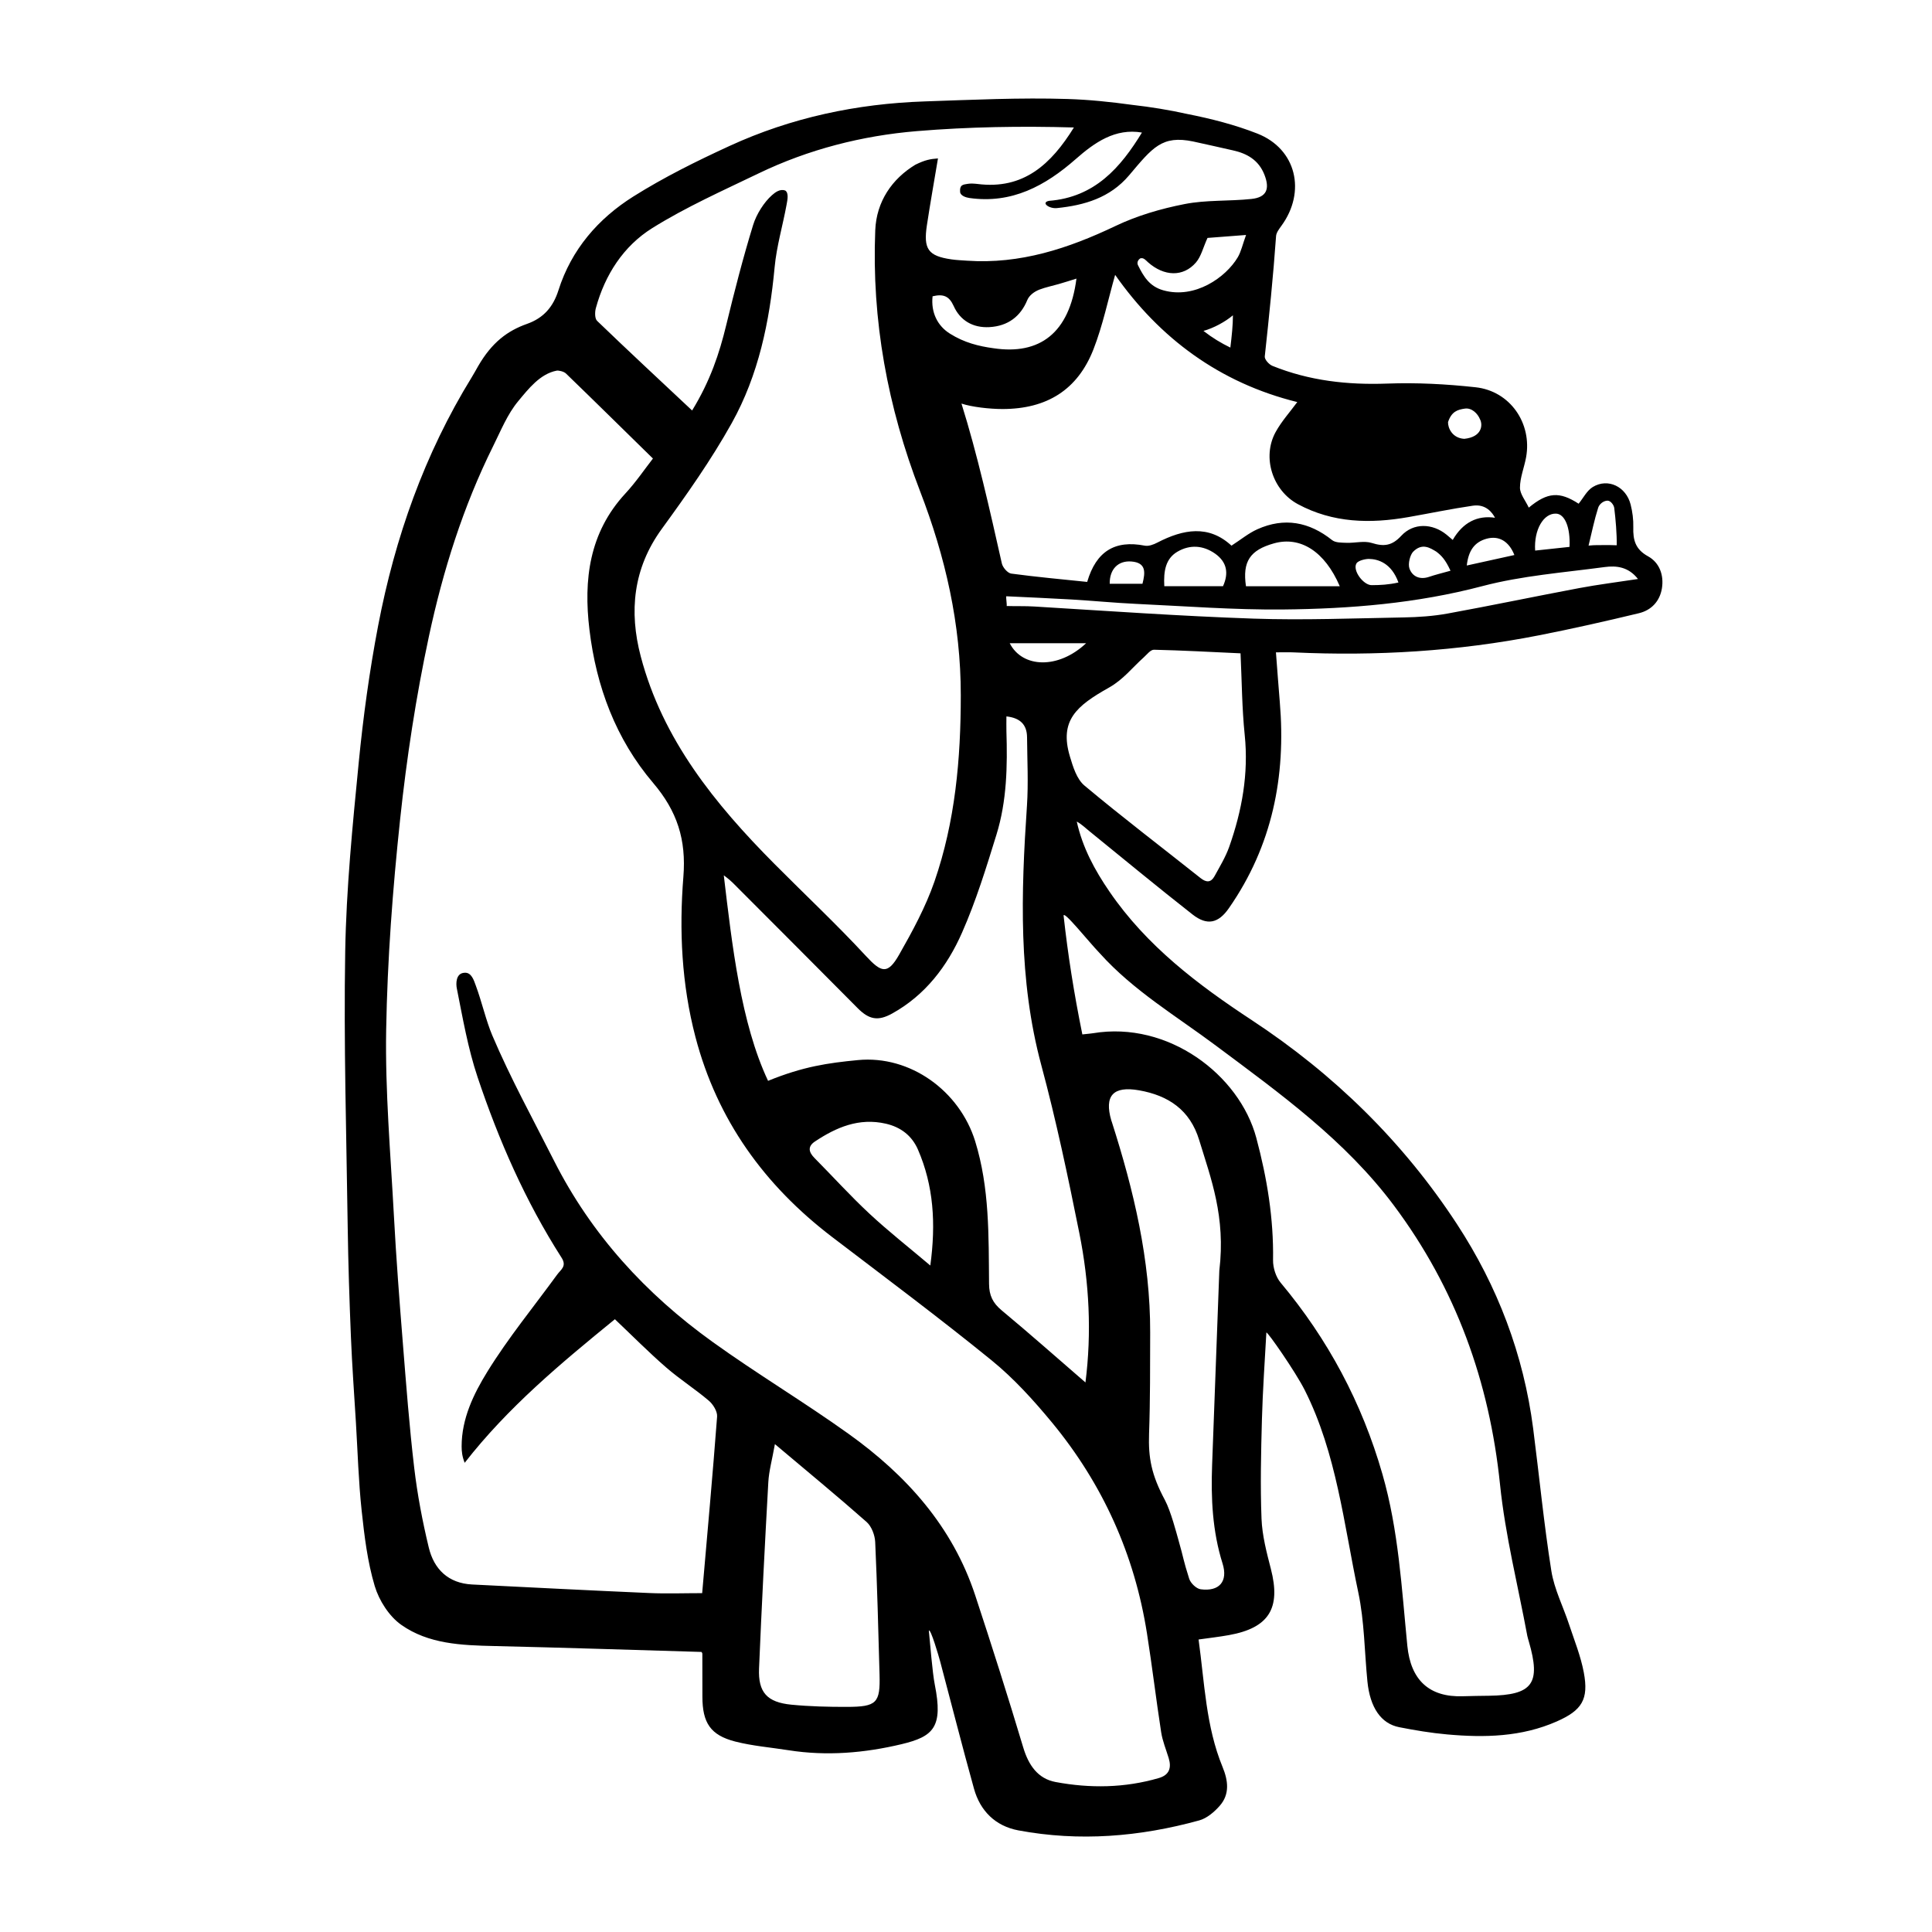 <svg xmlns="http://www.w3.org/2000/svg" xmlns:xlink="http://www.w3.org/1999/xlink" version="1.1" x="0px" y="0px" viewBox="0 0 100 100" enable-background="new 0 0 100 100" xml:space="preserve"><path fill-rule="evenodd" clip-rule="evenodd" d="M85.302,28.794c-0.662-0.363-0.781-0.852-0.763-1.508  c0.011-0.389-0.042-0.793-0.138-1.172c-0.236-0.929-1.172-1.381-1.955-0.909c-0.308,0.186-0.495,0.571-0.736,0.867  c-0.983-0.637-1.603-0.61-2.581,0.203c-0.167-0.362-0.456-0.699-0.456-1.035c0.002-0.523,0.22-1.041,0.316-1.566  c0.323-1.762-0.825-3.437-2.618-3.63c-1.511-0.165-3.046-0.246-4.566-0.19c-2.056,0.076-4.038-0.146-5.945-0.917  c-0.177-0.071-0.415-0.334-0.396-0.489c0.225-2.062,0.438-4.151,0.586-6.244c0.021-0.178,0.161-0.356,0.273-0.513  c1.29-1.763,0.784-3.978-1.24-4.776C63.92,6.458,62.688,6.144,61.453,5.9c-0.938-0.209-1.887-0.363-2.842-0.471  c-1.114-0.154-2.233-0.27-3.35-0.305c-2.462-0.077-4.933,0.042-7.399,0.125C44.35,5.367,40.957,6.085,37.76,7.555  c-1.7,0.781-3.389,1.618-4.97,2.611c-1.828,1.148-3.216,2.75-3.886,4.862c-0.27,0.85-0.761,1.43-1.623,1.735  c-1.009,0.357-1.819,0.954-2.533,2.189c-0.109,0.19-0.216,0.387-0.332,0.576c-2.448,3.976-3.974,8.306-4.845,12.863  c-0.447,2.34-0.772,4.712-1.004,7.083c-0.319,3.251-0.643,6.514-0.699,9.775c-0.081,4.755,0.063,9.512,0.129,14.268  c0.028,1.895,0.088,3.792,0.167,5.687c0.06,1.476,0.168,2.949,0.258,4.424c0.092,1.521,0.135,3.048,0.297,4.562  c0.141,1.313,0.301,2.646,0.677,3.904c0.225,0.748,0.743,1.562,1.371,2.006c1.41,0.997,3.122,1.061,4.811,1.099  c3.571,0.082,7.142,0.2,10.731,0.305c0.004,0.009,0.044,0.051,0.044,0.094c0.003,0.739,0.002,1.479,0.003,2.219  c0.002,1.358,0.416,1.994,1.7,2.325c0.898,0.229,1.836,0.304,2.756,0.449c1.975,0.312,3.938,0.145,5.858-0.314  c1.652-0.396,2.152-0.884,1.716-3.074c-0.128-0.644-0.241-2.145-0.309-2.802c0.091-0.127,0.518,1.338,0.591,1.613  c0.582,2.187,1.137,4.381,1.744,6.562c0.321,1.161,1.112,1.941,2.299,2.164c3.159,0.591,6.285,0.332,9.364-0.517  c0.394-0.109,0.774-0.434,1.054-0.751c0.537-0.606,0.438-1.318,0.149-2.018c-0.864-2.102-0.929-4.347-1.24-6.594  c0.557-0.079,1.068-0.136,1.575-0.228c2.072-0.373,2.693-1.389,2.168-3.423c-0.22-0.854-0.451-1.728-0.485-2.602  c-0.067-1.719-0.025-3.443,0.022-5.164c0.037-1.37,0.151-3.105,0.229-4.475c0.073-0.025,1.508,2.035,1.989,2.989  c1.65,3.283,2.018,6.929,2.767,10.457c0.321,1.508,0.321,3.083,0.475,4.626c0.136,1.338,0.699,2.174,1.644,2.359  c0.821,0.161,1.648,0.3,2.48,0.374c1.935,0.174,3.849,0.133,5.674-0.671c1.302-0.574,1.666-1.137,1.4-2.542  c-0.158-0.837-0.484-1.646-0.755-2.461c-0.305-0.933-0.772-1.836-0.924-2.791c-0.387-2.444-0.625-4.912-0.941-7.368  c-0.495-3.827-1.841-7.364-3.94-10.574c-2.783-4.26-6.359-7.758-10.625-10.565c-2.787-1.832-5.438-3.837-7.362-6.647  c-0.771-1.123-1.398-2.286-1.696-3.631c0.25,0.138,0.439,0.324,0.644,0.491c1.779,1.445,3.547,2.907,5.351,4.321  c0.752,0.588,1.336,0.458,1.882-0.332c2.239-3.217,2.959-6.811,2.632-10.662c-0.071-0.842-0.131-1.685-0.2-2.576  c0.381,0,0.651-0.011,0.92,0.002c4.259,0.199,8.488-0.057,12.676-0.88c1.737-0.34,3.471-0.733,5.194-1.148  c0.64-0.155,1.077-0.615,1.188-1.284C86.132,29.766,85.891,29.117,85.302,28.794z M82.721,26.282  c0.051-0.165,0.238-0.35,0.466-0.368c0.179-0.014,0.348,0.23,0.366,0.378c0.073,0.583,0.138,1.346,0.129,1.931  c-0.202-0.009-0.534-0.014-0.684-0.009c-0.327,0.009-0.396-0.011-0.774,0.026C82.394,27.543,82.523,26.902,82.721,26.282z   M80.55,26.586c0.442,0.023,0.738,0.704,0.688,1.721c-0.617,0.066-1.197,0.129-1.779,0.191  C79.388,27.418,79.896,26.553,80.55,26.586z M78.384,28.728c-0.786,0.174-1.563,0.344-2.464,0.543  c0.087-0.775,0.401-1.212,1.02-1.385C77.584,27.706,78.106,28.019,78.384,28.728z M75.823,21.149  c0.351-0.049,0.66,0.247,0.786,0.562c0.145,0.283,0.105,0.908-0.82,1.003c-0.626-0.038-0.848-0.567-0.839-0.867  C75.134,21.298,75.443,21.203,75.823,21.149z M67.147,20.811c-0.374,0.51-0.816,0.996-1.123,1.556  c-0.713,1.306-0.154,3.021,1.148,3.725c1.822,0.984,3.757,1.02,5.732,0.672c1.114-0.196,2.219-0.427,3.335-0.59  c0.67-0.097,1.007,0.365,1.142,0.625c-0.898-0.135-1.659,0.231-2.188,1.148c-0.044-0.037-0.182-0.159-0.323-0.274  c-0.725-0.589-1.708-0.626-2.343,0.062c-0.479,0.517-0.896,0.566-1.524,0.369c-0.395-0.124-0.862,0.007-1.298-0.008  c-0.257-0.01-0.577,0.002-0.756-0.14c-1.189-0.947-2.476-1.188-3.872-0.56c-0.451,0.202-0.844,0.53-1.336,0.847  c-1.181-1.09-2.492-0.856-3.838-0.158c-0.194,0.102-0.451,0.198-0.653,0.158c-1.533-0.299-2.512,0.283-2.978,1.877  c-1.3-0.136-2.62-0.254-3.931-0.431c-0.188-0.025-0.44-0.318-0.486-0.525c-0.625-2.775-1.268-5.656-2.09-8.275  c0.539,0.179,1.465,0.282,2.123,0.282c2.297-0.001,3.888-0.993,4.708-3.088c0.486-1.244,0.757-2.571,1.123-3.856  C60.016,17.5,63.122,19.817,67.147,20.811z M75.078,29.541c-0.458,0.128-0.786,0.207-1.104,0.315  c-0.479,0.165-0.873-0.012-1.021-0.431c-0.087-0.252,0.039-0.709,0.19-0.866c0.473-0.481,0.89-0.19,1.199-0.007  C74.593,28.744,74.806,28.946,75.078,29.541z M72.383,30.15c-0.521,0.115-0.926,0.135-1.368,0.137  c-0.434,0.024-1.022-0.764-0.805-1.125c0.096-0.16,0.492-0.235,0.646-0.232C71.321,28.936,72.019,29.139,72.383,30.15z   M69.346,30.343c-1.678,0-3.269,0-4.855,0c-0.188-1.277,0.207-1.872,1.453-2.22C67.306,27.744,68.57,28.536,69.346,30.343z   M63.303,30.341c-0.979,0-1.974,0-3.039,0c-0.044-0.797,0.073-1.431,0.683-1.787c0.64-0.373,1.325-0.334,1.949,0.104  C63.507,29.091,63.608,29.668,63.303,30.341z M59.134,30.215c-0.548,0-1.099,0-1.696,0c-0.01-0.762,0.444-1.206,1.123-1.152  C59.333,29.124,59.285,29.625,59.134,30.215z M52.092,37.851c-0.007-0.246,0-0.49,0-0.77c0.686,0.075,1.063,0.402,1.068,1.083  c0.009,1.181,0.073,2.366-0.005,3.541c-0.305,4.51-0.452,8.991,0.743,13.43c0.772,2.867,1.384,5.782,1.969,8.695  c0.516,2.563,0.642,5.164,0.316,7.726c-1.467-1.269-2.882-2.523-4.338-3.733c-0.455-0.381-0.646-0.761-0.652-1.367  c-0.023-2.481,0.031-4.962-0.72-7.391c-0.807-2.596-3.354-4.455-6.067-4.195c-1.557,0.151-2.824,0.33-4.651,1.074  c-1.411-2.993-1.864-7.039-2.292-10.638c0.25,0.187,0.389,0.311,0.461,0.383c2.159,2.162,4.317,4.324,6.47,6.494  c0.587,0.591,1.052,0.683,1.785,0.276c1.716-0.95,2.854-2.454,3.614-4.182c0.725-1.64,1.256-3.368,1.786-5.084  C52.115,41.458,52.148,39.653,52.092,37.851z M52.262,33.292c1.246,0,2.496,0,3.956,0C54.787,34.643,52.922,34.586,52.262,33.292z   M48.153,65.503c-1.114-0.942-2.17-1.77-3.147-2.68c-0.988-0.919-1.896-1.925-2.848-2.885c-0.303-0.305-0.361-0.596,0.018-0.851  c1.112-0.74,2.286-1.243,3.676-0.925c0.782,0.18,1.35,0.628,1.66,1.337C48.323,61.369,48.449,63.324,48.153,65.503z M49.185,17.28  c-0.667-0.409-1.006-1.118-0.915-1.944c0.55-0.13,0.855-0.021,1.091,0.501c0.334,0.749,0.992,1.141,1.847,1.095  c0.973-0.053,1.621-0.563,1.965-1.402c0.096-0.232,0.346-0.433,0.635-0.543c0.314-0.12,0.658-0.188,0.99-0.284  c0.301-0.085,0.601-0.184,0.919-0.282c-0.366,2.828-1.909,3.962-4.293,3.604C50.652,17.921,49.907,17.731,49.185,17.28z   M60.211,15.026c-0.72-0.202-1.022-0.722-1.307-1.295c-0.041-0.08-0.058-0.233,0.112-0.356c0.177-0.06,0.296,0.104,0.405,0.2  c0.828,0.734,1.823,0.776,2.483,0.009c0.266-0.31,0.366-0.763,0.596-1.269c0.518-0.04,1.167-0.089,1.996-0.153  c-0.181,0.496-0.254,0.858-0.431,1.158C63.45,14.353,61.853,15.49,60.211,15.026z M63.816,16.32c0,0.509-0.06,1.07-0.133,1.671  c-0.486-0.237-0.919-0.496-1.392-0.863C62.812,16.985,63.42,16.656,63.816,16.32z M30.842,15.945  c0.473-1.727,1.43-3.208,2.918-4.138c1.747-1.091,3.652-1.939,5.513-2.836c2.58-1.243,5.358-1.949,8.17-2.183  c2.7-0.225,5.428-0.268,8.142-0.19c-1.171,1.889-2.599,3.232-4.997,2.923c-0.146-0.018-0.362-0.03-0.486-0.007  c-0.241,0.042-0.442,0.029-0.406,0.443c0.041,0.183,0.305,0.267,0.486,0.292c2.189,0.308,3.916-0.626,5.497-2.014  c0.981-0.864,2.045-1.61,3.428-1.374c-1.107,1.813-2.438,3.35-4.818,3.536c-0.422,0.089,0.011,0.417,0.419,0.374  c1.417-0.146,2.744-0.526,3.736-1.699c1.211-1.433,1.696-2.085,3.317-1.748V7.324c0.686,0.148,1.37,0.305,2.052,0.458  c0.735,0.162,1.334,0.502,1.632,1.258c0.293,0.742,0.116,1.175-0.672,1.258c-1.153,0.123-2.336,0.043-3.461,0.265  c-1.222,0.239-2.453,0.599-3.571,1.132c-2.446,1.167-4.94,1.988-7.688,1.798c-0.271-0.019-0.543-0.029-0.81-0.068  c-1.201-0.175-1.458-0.527-1.265-1.78c0.169-1.109,0.364-2.213,0.571-3.445c-0.401,0.029-0.663,0.077-1.171,0.326  c-1.208,0.733-2.014,1.905-2.075,3.389c-0.19,4.663,0.641,9.154,2.318,13.506c1.311,3.396,2.111,6.875,2.109,10.565  c0,3.303-0.287,6.535-1.366,9.651c-0.457,1.314-1.134,2.564-1.827,3.78c-0.595,1.044-0.921,0.926-1.717,0.065  c-1.52-1.644-3.159-3.178-4.738-4.769c-3.069-3.09-5.784-6.43-6.918-10.74c-0.609-2.315-0.399-4.553,1.091-6.599  c1.287-1.769,2.559-3.57,3.622-5.478c1.383-2.481,1.953-5.236,2.217-8.062c0.102-1.093,0.424-2.165,0.621-3.251  c0.042-0.233,0.119-0.583-0.064-0.717c-0.273-0.11-0.534,0.096-0.695,0.238c-0.406,0.359-0.802,0.979-0.975,1.543  c-0.526,1.709-0.97,3.446-1.393,5.185c-0.355,1.465-0.822,2.875-1.764,4.415c-1.704-1.598-3.325-3.104-4.917-4.638  C30.782,16.489,30.785,16.151,30.842,15.945z M43.835,88.348c-0.958,0.002-1.922-0.021-2.877-0.114  c-1.257-0.124-1.721-0.639-1.67-1.873c0.135-3.215,0.3-6.43,0.48-9.644c0.033-0.581,0.196-1.155,0.341-1.97  c1.686,1.422,3.24,2.699,4.747,4.031c0.258,0.229,0.427,0.68,0.444,1.035c0.104,2.284,0.162,4.57,0.225,6.856  C45.566,88.149,45.383,88.345,43.835,88.348z M59.979,92.032c-1.763,0.514-3.558,0.538-5.341,0.205  c-0.915-0.169-1.4-0.869-1.674-1.784c-0.791-2.638-1.625-5.263-2.487-7.878c-1.174-3.565-3.565-6.22-6.552-8.357  c-2.304-1.65-4.745-3.108-7.045-4.763c-3.454-2.481-6.271-5.552-8.202-9.373c-1.088-2.151-2.252-4.266-3.197-6.489  c-0.325-0.765-0.54-1.737-0.857-2.59c-0.095-0.254-0.218-0.684-0.581-0.653c-0.46,0.021-0.446,0.58-0.397,0.815  c0.307,1.539,0.576,3.101,1.072,4.583c1.096,3.273,2.48,6.43,4.348,9.349c0.286,0.445-0.039,0.617-0.226,0.874  c-1.216,1.671-2.535,3.276-3.617,5.031c-0.709,1.149-1.33,2.426-1.329,3.863c0,0.258,0.025,0.515,0.158,0.85  c2.236-2.872,4.982-5.156,7.775-7.432c0.897,0.85,1.743,1.705,2.647,2.491c0.705,0.613,1.501,1.119,2.214,1.725  c0.224,0.19,0.449,0.557,0.429,0.824c-0.228,3.018-0.503,6.029-0.773,9.138c-0.931,0-1.837,0.034-2.742-0.006  c-3.056-0.134-6.111-0.289-9.165-0.442c-1.233-0.063-1.974-0.79-2.244-1.915c-0.327-1.356-0.589-2.734-0.753-4.12  c-0.253-2.144-0.416-4.298-0.588-6.45c-0.177-2.208-0.347-4.418-0.465-6.63c-0.172-3.197-0.454-6.399-0.399-9.595  c0.063-3.635,0.337-7.276,0.722-10.893c0.338-3.176,0.823-6.352,1.491-9.474c0.727-3.393,1.77-6.716,3.325-9.846  c0.395-0.794,0.735-1.648,1.291-2.318c0.532-0.641,1.132-1.418,1.994-1.587c0.104-0.019,0.374,0.04,0.487,0.151  c1.499,1.449,2.984,2.915,4.498,4.398c-0.424,0.543-0.88,1.22-1.429,1.812c-1.873,2.027-2.167,4.461-1.858,7.042  c0.353,2.951,1.368,5.669,3.299,7.938c1.236,1.452,1.721,2.929,1.563,4.864c-0.222,2.764-0.09,5.554,0.625,8.284  c1.128,4.299,3.57,7.678,7.074,10.352c2.763,2.108,5.551,4.187,8.247,6.378c1.157,0.94,2.182,2.073,3.136,3.227  c2.625,3.183,4.272,6.832,4.914,10.913c0.269,1.702,0.471,3.411,0.734,5.112c0.07,0.457,0.254,0.896,0.39,1.343  C60.646,91.507,60.521,91.875,59.979,92.032z M62.147,82.261c-0.225-0.03-0.52-0.314-0.594-0.544  c-0.334-1.053-0.261-0.975-0.565-2.036c-0.088-0.305-0.386-1.463-0.692-2.038c-0.704-1.31-0.862-2.197-0.821-3.428  c0.062-1.747,0.053-3.496,0.058-5.244c0.01-3.756-0.851-7.356-1.987-10.906c-0.009-0.022-0.019-0.047-0.025-0.07  c-0.373-1.28,0.092-1.797,1.438-1.56c1.518,0.268,2.634,1.013,3.11,2.572c0.61,2.001,1.378,3.966,1.043,6.76  c-0.107,2.924-0.24,6.487-0.373,10.052c-0.064,1.729,0.014,3.436,0.541,5.109C63.571,81.856,63.108,82.388,62.147,82.261z   M56.931,49.348c1.733,1.929,3.956,3.243,6.006,4.775c3.321,2.478,6.693,4.902,9.21,8.271c3.209,4.295,4.947,9.119,5.495,14.449  c0.271,2.632,0.928,5.223,1.412,7.832c0.018,0.097,0.053,0.189,0.077,0.284c0.638,2.187,0.2,2.78-2.067,2.813  c-0.442,0.006-0.887,0.01-1.332,0.025c-1.765,0.064-2.714-0.846-2.888-2.608c-0.294-2.981-0.452-5.979-1.291-8.892  c-1.057-3.682-2.811-6.971-5.268-9.906c-0.247-0.296-0.398-0.775-0.392-1.165c0.034-2.158-0.31-4.247-0.866-6.327  c-0.876-3.276-4.571-6.065-8.447-5.42c-0.094,0.016-0.192,0.022-0.558,0.062c-0.444-2.186-0.747-4.134-0.967-6.114  C54.969,47.003,56.357,48.757,56.931,49.348z M63.622,43.837c-0.188,0.527-0.486,1.017-0.757,1.512  c-0.181,0.329-0.415,0.345-0.722,0.102c-2.006-1.595-4.049-3.147-6.011-4.79c-0.401-0.334-0.596-0.976-0.756-1.513  c-0.553-1.858,0.344-2.614,2.019-3.555c0.743-0.417,1.204-1.029,1.8-1.563c0.167-0.151,0.357-0.403,0.532-0.4  c1.472,0.034,2.945,0.115,4.483,0.186c0.068,1.435,0.073,2.837,0.216,4.224C64.633,40.049,64.284,41.963,63.622,43.837z   M81.742,30.439c-2.274,0.428-4.539,0.903-6.815,1.318c-0.747,0.136-1.517,0.187-2.278,0.201c-2.588,0.046-5.183,0.15-7.766,0.062  c-3.785-0.129-7.564-0.398-11.347-0.627c-0.488-0.03-0.895-0.01-1.431-0.026c0.018-0.086-0.039-0.418-0.023-0.504  c1.114,0.053,2.279,0.102,3.391,0.167c1.107,0.065,2.212,0.174,3.319,0.226c2.535,0.117,5.072,0.315,7.608,0.291  c3.475-0.034,6.925-0.312,10.326-1.209c2.054-0.541,4.211-0.702,6.329-0.987c0.594-0.079,1.224-0.024,1.726,0.618  C83.699,30.134,82.717,30.256,81.742,30.439z"></path></svg>